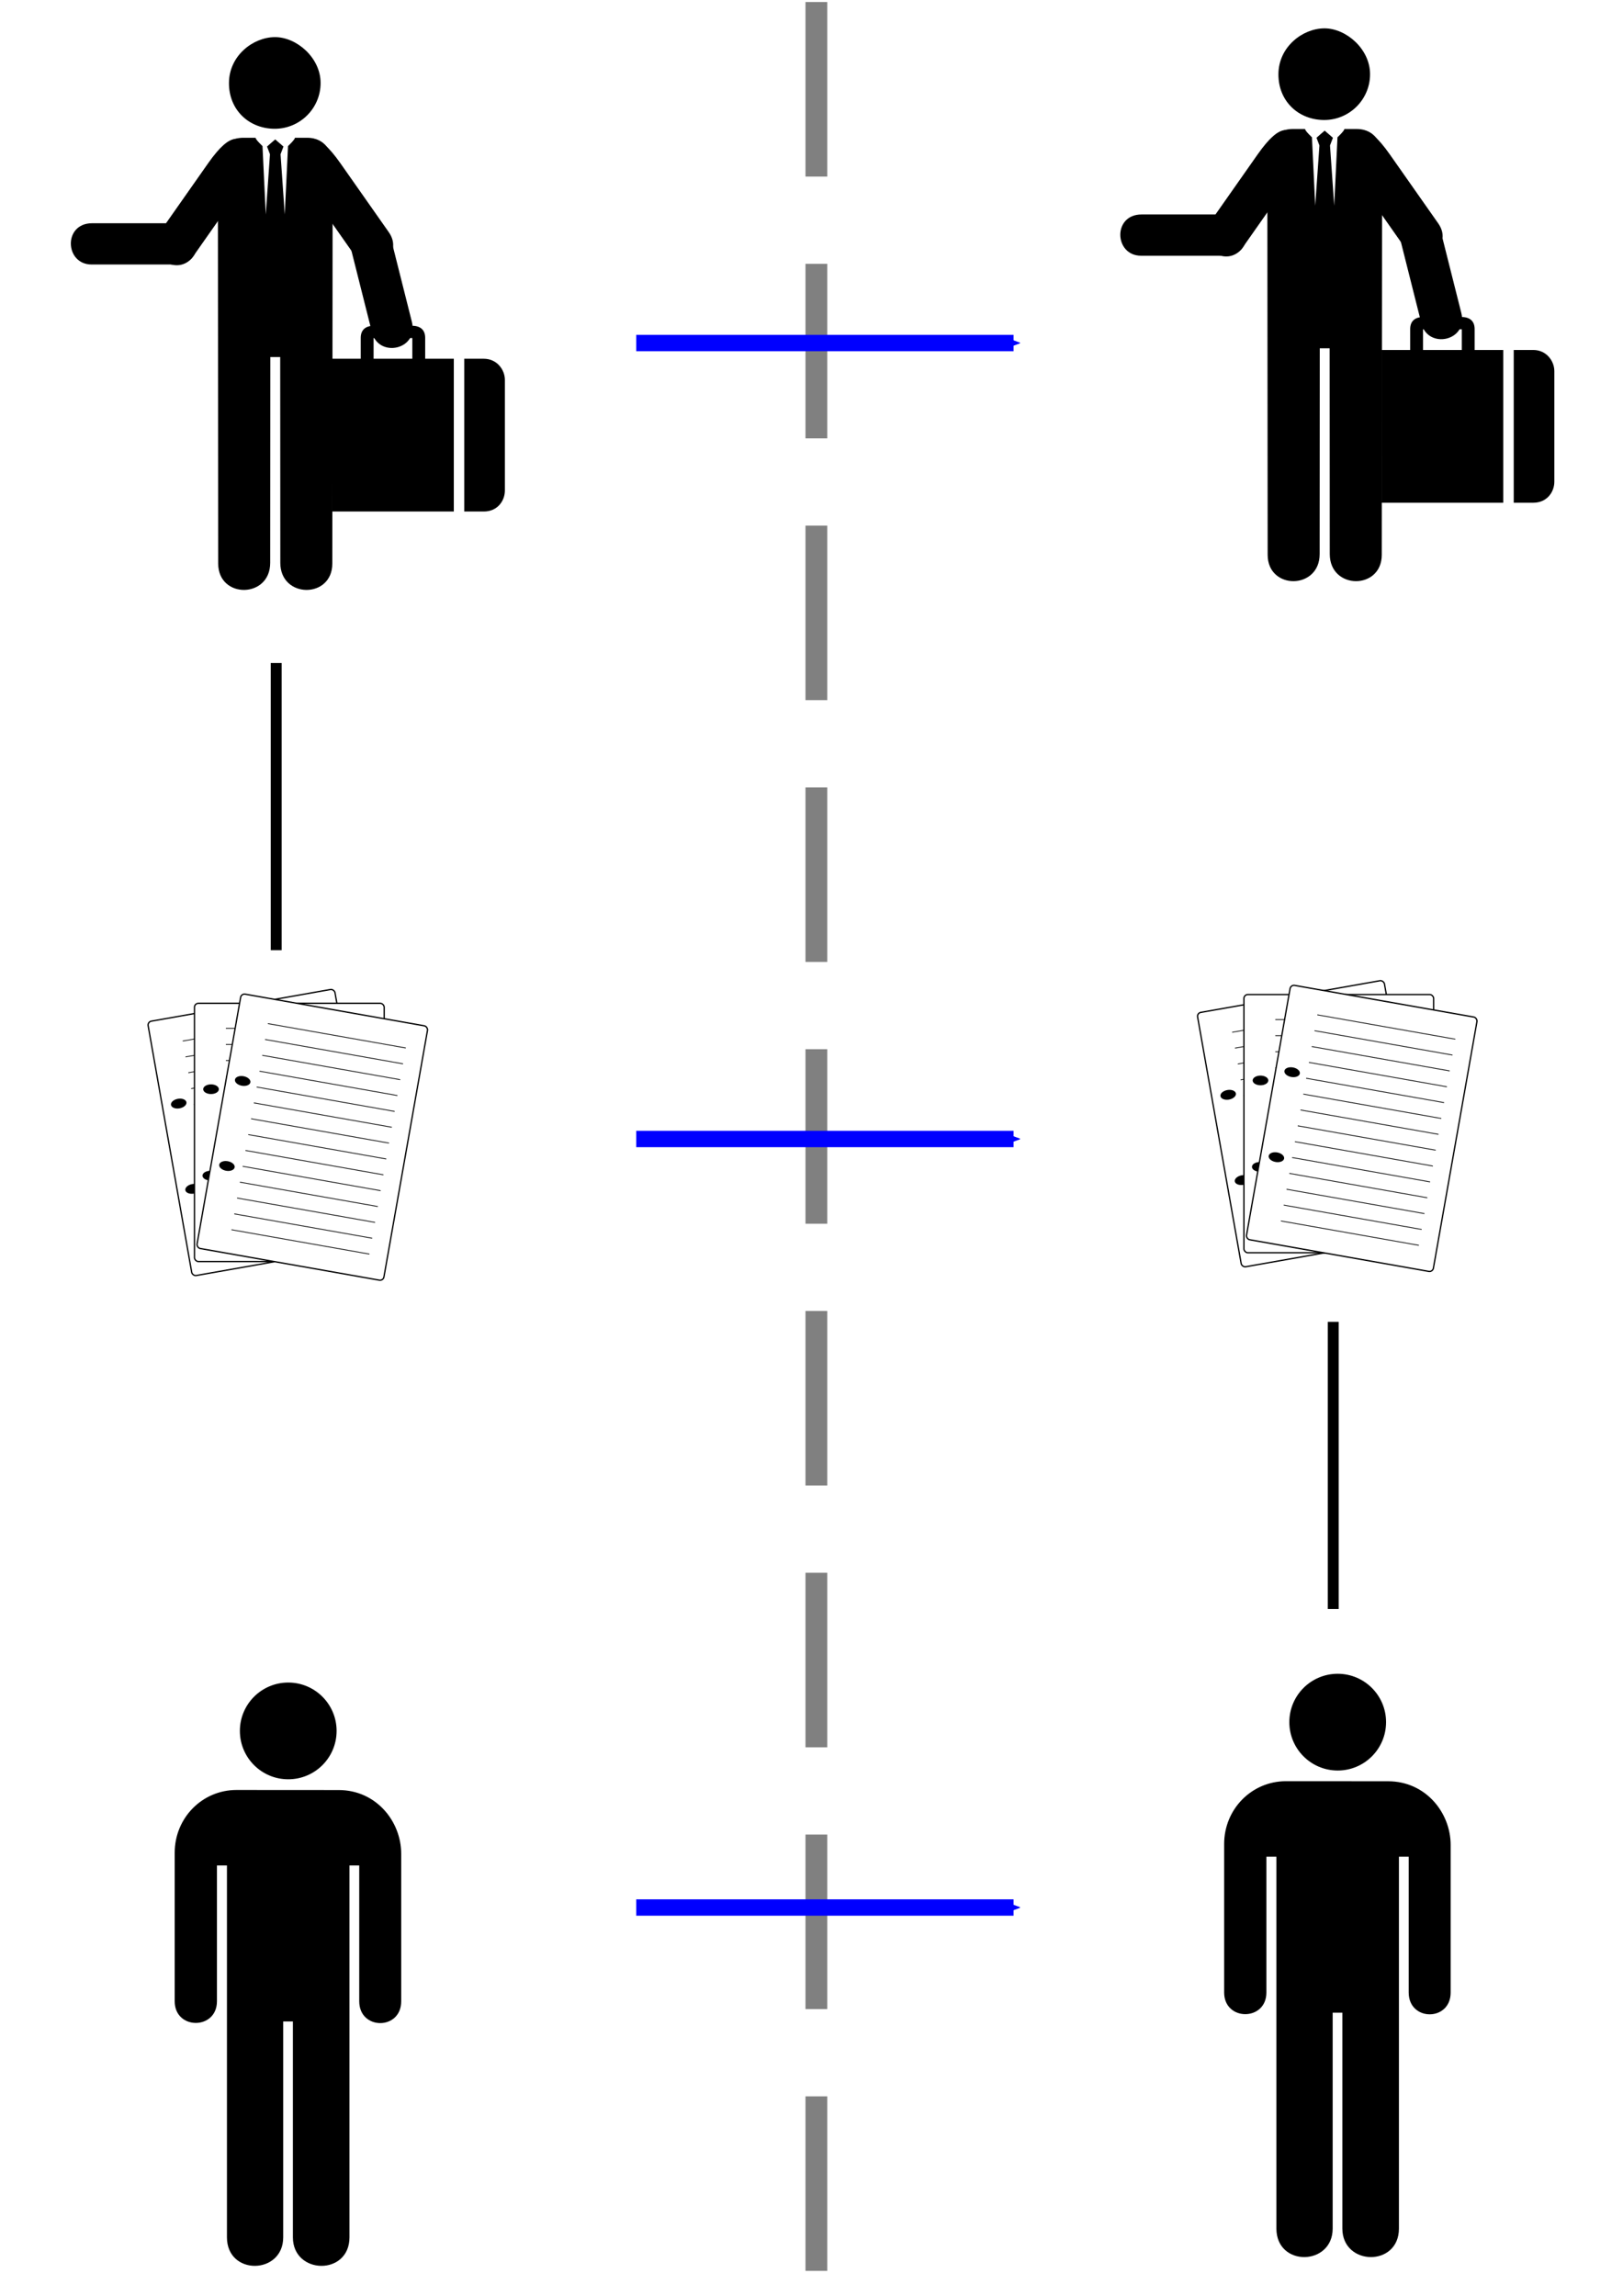 <?xml version="1.0" encoding="UTF-8" standalone="no"?>
<!-- Created with Inkscape (http://www.inkscape.org/) -->

<svg
   xmlns:dc="http://purl.org/dc/elements/1.1/"
   xmlns:cc="http://creativecommons.org/ns#"
   xmlns:rdf="http://www.w3.org/1999/02/22-rdf-syntax-ns#"
   xmlns:svg="http://www.w3.org/2000/svg"
   xmlns="http://www.w3.org/2000/svg"
   xmlns:xlink="http://www.w3.org/1999/xlink"
   xmlns:sodipodi="http://sodipodi.sourceforge.net/DTD/sodipodi-0.dtd"
   xmlns:inkscape="http://www.inkscape.org/namespaces/inkscape"
   width="744.094"
   height="1052.362"
   id="svg2"
   version="1.1"
   inkscape:version="0.48.4 r9939"
   sodipodi:docname="New document 1">
  <sodipodi:namedview
     id="base"
     pagecolor="#ffffff"
     bordercolor="#666666"
     borderopacity="1.0"
     inkscape:pageopacity="0.0"
     inkscape:pageshadow="2"
     inkscape:zoom="0.79765432"
     inkscape:cx="344.00712"
     inkscape:cy="531.57561"
     inkscape:document-units="px"
     inkscape:current-layer="layer1"
     showgrid="false"
     inkscape:window-width="1920"
     inkscape:window-height="1144"
     inkscape:window-x="0"
     inkscape:window-y="27"
     inkscape:window-maximized="1" />
  <defs
     id="defs4">
    <marker
       style="overflow:visible;"
       id="Arrow2Send"
       refX="0.0"
       refY="0.0"
       orient="auto"
       inkscape:stockid="Arrow2Send">
      <path
         transform="scale(0.3) rotate(180) translate(-2.3,0)"
         d="M 8.719,4.034 L -2.207,0.016 L 8.719,-4.002 C 6.973,-1.63 6.983,1.616 8.719,4.034 z "
         style="fill-rule:evenodd;stroke-width:0.625;stroke-linejoin:round;"
         id="path6721" />
    </marker>
    <marker
       style="overflow:visible;"
       id="Arrow1Mend"
       refX="0.0"
       refY="0.0"
       orient="auto"
       inkscape:stockid="Arrow1Mend">
      <path
         transform="scale(0.4) rotate(180) translate(10,0)"
         style="fill-rule:evenodd;stroke:#000000;stroke-width:1.0pt;"
         d="M 0.0,0.0 L 5.0,-5.0 L -12.5,0.0 L 5.0,5.0 L 0.0,0.0 z "
         id="path6697" />
    </marker>
    <marker
       style="overflow:visible;"
       id="Arrow2Mend"
       refX="0.0"
       refY="0.0"
       orient="auto"
       inkscape:stockid="Arrow2Mend">
      <path
         transform="scale(0.6) rotate(180) translate(0,0)"
         d="M 8.719,4.034 L -2.207,0.016 L 8.719,-4.002 C 6.973,-1.63 6.983,1.616 8.719,4.034 z "
         style="fill-rule:evenodd;stroke-width:0.625;stroke-linejoin:round;"
         id="path6715" />
    </marker>
    <linearGradient
       inkscape:collect="always"
       id="linearGradient4283">
      <stop
         style="stop-color:#ffffff;stop-opacity:1;"
         offset="0"
         id="stop4285" />
      <stop
         style="stop-color:#ffffff;stop-opacity:0;"
         offset="1"
         id="stop4287" />
    </linearGradient>
    <radialGradient
       r="4.75"
       fy="90.375"
       fx="-201.625"
       cy="90.375"
       cx="-201.625"
       gradientTransform="matrix(3.898,0,0,2.549,992.533,-418.935)"
       gradientUnits="userSpaceOnUse"
       id="radialGradient4651"
       xlink:href="#linearGradient4283"
       inkscape:collect="always" />
    <linearGradient
       inkscape:collect="always"
       id="linearGradient4247">
      <stop
         style="stop-color:#fdff46;stop-opacity:1;"
         offset="0"
         id="stop4249" />
      <stop
         style="stop-color:#fdff46;stop-opacity:0;"
         offset="1"
         id="stop4251" />
    </linearGradient>
    <radialGradient
       r="12.625"
       fy="105.625"
       fx="-104.625"
       cy="105.625"
       cx="-104.625"
       gradientTransform="matrix(2.482,0,0,2.482,466.226,-455.145)"
       gradientUnits="userSpaceOnUse"
       id="radialGradient4649"
       xlink:href="#linearGradient4247"
       inkscape:collect="always" />
    <linearGradient
       inkscape:collect="always"
       id="linearGradient4271">
      <stop
         style="stop-color:#f0a408;stop-opacity:1;"
         offset="0"
         id="stop4273" />
      <stop
         style="stop-color:#bb4906;stop-opacity:1"
         offset="1"
         id="stop4275" />
    </linearGradient>
    <linearGradient
       y2="109.662"
       x2="-116.849"
       y1="99.851"
       x1="-117.91"
       gradientTransform="matrix(2.849,0,0,2.849,534.501,-450.431)"
       gradientUnits="userSpaceOnUse"
       id="linearGradient4647"
       xlink:href="#linearGradient4271"
       inkscape:collect="always" />
    <linearGradient
       id="linearGradient4038">
      <stop
         style="stop-color:#3f3f3f;stop-opacity:1;"
         offset="0"
         id="stop4040" />
      <stop
         style="stop-color:#000000;stop-opacity:0;"
         offset="1"
         id="stop4042" />
    </linearGradient>
    <linearGradient
       y2="587.931"
       x2="457.145"
       y1="588.285"
       x1="423.911"
       gradientTransform="matrix(1.078,0,0,1.078,-272.477,-760.431)"
       gradientUnits="userSpaceOnUse"
       id="linearGradient4645"
       xlink:href="#linearGradient4038"
       inkscape:collect="always" />
    <linearGradient
       inkscape:collect="always"
       id="linearGradient4257">
      <stop
         style="stop-color:#ed9502;stop-opacity:1;"
         offset="0"
         id="stop4259" />
      <stop
         style="stop-color:#ed9502;stop-opacity:0;"
         offset="1"
         id="stop4261" />
    </linearGradient>
    <radialGradient
       r="9.875"
       fy="90.375"
       fx="-201.625"
       cy="90.375"
       cx="-201.625"
       gradientTransform="matrix(3.209,0,0,3.146,853.625,-477.889)"
       gradientUnits="userSpaceOnUse"
       id="radialGradient4643"
       xlink:href="#linearGradient4257"
       inkscape:collect="always" />
    <linearGradient
       inkscape:collect="always"
       id="linearGradient3460">
      <stop
         style="stop-color:#888a85;stop-opacity:1;"
         offset="0"
         id="stop3462" />
      <stop
         style="stop-color:#888a85;stop-opacity:0;"
         offset="1"
         id="stop3464" />
    </linearGradient>
    <linearGradient
       y2="698.739"
       x2="-10.657"
       y1="711.285"
       x1="-5.657"
       gradientTransform="matrix(0.172,0,0,0.172,-682.199,-223.086)"
       gradientUnits="userSpaceOnUse"
       id="linearGradient5770"
       xlink:href="#linearGradient3460"
       inkscape:collect="always" />
    <linearGradient
       y2="496.291"
       x2="18.49"
       y1="459.041"
       x1="-30.989"
       gradientTransform="matrix(0.172,0,0,0.172,-704.114,-237.264)"
       gradientUnits="userSpaceOnUse"
       id="linearGradient5773"
       xlink:href="#linearGradient3421"
       inkscape:collect="always" />
    <linearGradient
       inkscape:collect="always"
       id="linearGradient3421">
      <stop
         style="stop-color:#555753;stop-opacity:1;"
         offset="0"
         id="stop3423" />
      <stop
         style="stop-color:#555753;stop-opacity:0;"
         offset="1"
         id="stop3425" />
    </linearGradient>
    <linearGradient
       y2="496.291"
       x2="18.49"
       y1="459.041"
       x1="-30.989"
       gradientTransform="matrix(0.172,0,0,0.172,-696.959,-240.902)"
       gradientUnits="userSpaceOnUse"
       id="linearGradient5776"
       xlink:href="#linearGradient3421"
       inkscape:collect="always" />
    <linearGradient
       y2="709.068"
       x2="112.969"
       y1="709.068"
       x1="129.904"
       gradientTransform="matrix(0.172,0,0,0.172,-689.611,-244.361)"
       gradientUnits="userSpaceOnUse"
       id="linearGradient5785"
       xlink:href="#linearGradient3337"
       inkscape:collect="always" />
    <linearGradient
       inkscape:collect="always"
       id="linearGradient3337">
      <stop
         style="stop-color:#eeeeec;stop-opacity:1;"
         offset="0"
         id="stop3339" />
      <stop
         style="stop-color:#eeeeec;stop-opacity:0;"
         offset="1"
         id="stop3341" />
    </linearGradient>
    <linearGradient
       y2="709.068"
       x2="112.969"
       y1="709.068"
       x1="129.904"
       gradientTransform="matrix(0.172,0,0,0.172,-694.291,-242.236)"
       gradientUnits="userSpaceOnUse"
       id="linearGradient5788"
       xlink:href="#linearGradient3337"
       inkscape:collect="always" />
    <linearGradient
       y2="111.684"
       x2="268.939"
       y1="156.684"
       x1="268.939"
       gradientTransform="matrix(0.135,0,0,0.271,521.901,175.992)"
       gradientUnits="userSpaceOnUse"
       id="linearGradient5794"
       xlink:href="#linearGradient3570"
       inkscape:collect="always" />
    <linearGradient
       y2="111.684"
       x2="268.939"
       y1="163.184"
       x1="280.439"
       gradientTransform="matrix(0.135,0,0,0.271,521.901,175.992)"
       gradientUnits="userSpaceOnUse"
       id="linearGradient5792"
       xlink:href="#linearGradient3562"
       inkscape:collect="always" />
    <linearGradient
       id="linearGradient3570"
       inkscape:collect="always">
      <stop
         id="stop3572"
         offset="0"
         style="stop-color:#eeeeec;stop-opacity:1;" />
      <stop
         id="stop3574"
         offset="1"
         style="stop-color:#555753;stop-opacity:1" />
    </linearGradient>
    <linearGradient
       y2="111.684"
       x2="268.939"
       y1="156.684"
       x1="268.939"
       gradientTransform="matrix(0.135,0,0,0.271,522.093,184.237)"
       gradientUnits="userSpaceOnUse"
       id="linearGradient5799"
       xlink:href="#linearGradient3570"
       inkscape:collect="always" />
    <linearGradient
       inkscape:collect="always"
       id="linearGradient3562">
      <stop
         style="stop-color:#2e3436;stop-opacity:1;"
         offset="0"
         id="stop3564" />
      <stop
         style="stop-color:#555753;stop-opacity:1"
         offset="1"
         id="stop3566" />
    </linearGradient>
    <linearGradient
       y2="111.684"
       x2="268.939"
       y1="163.184"
       x1="280.439"
       gradientTransform="matrix(0.135,0,0,0.271,522.093,184.237)"
       gradientUnits="userSpaceOnUse"
       id="linearGradient5797"
       xlink:href="#linearGradient3562"
       inkscape:collect="always" />
    <linearGradient
       y2="596.362"
       x2="122"
       y1="446.362"
       x1="-126"
       spreadMethod="reflect"
       gradientTransform="matrix(-0.122,-0.061,0,0.172,-705.325,-218.444)"
       gradientUnits="userSpaceOnUse"
       id="linearGradient5802"
       xlink:href="#linearGradient3274"
       inkscape:collect="always" />
    <linearGradient
       inkscape:collect="always"
       id="linearGradient3274">
      <stop
         style="stop-color:#babdb6;stop-opacity:1;"
         offset="0"
         id="stop3276" />
      <stop
         style="stop-color:#888a85;stop-opacity:1"
         offset="1"
         id="stop3278" />
    </linearGradient>
    <linearGradient
       y2="596.362"
       x2="122"
       y1="446.362"
       x1="-126"
       spreadMethod="reflect"
       gradientTransform="matrix(-0.122,-0.061,0,0.172,-705.325,-218.444)"
       gradientUnits="userSpaceOnUse"
       id="linearGradient5805"
       xlink:href="#linearGradient3274"
       inkscape:collect="always" />
    <linearGradient
       inkscape:collect="always"
       id="linearGradient3707">
      <stop
         style="stop-color:#d3d7cf;stop-opacity:1;"
         offset="0"
         id="stop3709" />
      <stop
         style="stop-color:#888a85;stop-opacity:1"
         offset="1"
         id="stop3711" />
    </linearGradient>
    <linearGradient
       y2="629.455"
       x2="142.884"
       y1="548.455"
       x1="101.956"
       gradientTransform="matrix(0.172,0,0,0.172,-696.959,-240.902)"
       gradientUnits="userSpaceOnUse"
       id="linearGradient5808"
       xlink:href="#linearGradient3707"
       inkscape:collect="always" />
    <linearGradient
       gradientTransform="translate(0,4)"
       gradientUnits="userSpaceOnUse"
       xlink:href="#linearGradient4893"
       id="linearGradient4645-9"
       y2="435.032"
       x2="505.217"
       y1="695.015"
       x1="507.537" />
    <linearGradient
       gradientTransform="matrix(1,0,0,-1,0,1175.173)"
       gradientUnits="userSpaceOnUse"
       xlink:href="#linearGradient4893"
       id="linearGradient4643"
       y2="435.032"
       x2="505.217"
       y1="695.015"
       x1="507.537" />
    <linearGradient
       gradientTransform="translate(0,6)"
       gradientUnits="userSpaceOnUse"
       xlink:href="#linearGradient4893"
       id="linearGradient4641"
       y2="435.032"
       x2="505.217"
       y1="695.015"
       x1="507.537" />
    <radialGradient
       gradientTransform="matrix(0.007,0.796,-0.909,0.008,968.718,124.34)"
       gradientUnits="userSpaceOnUse"
       xlink:href="#linearGradient4917"
       id="radialGradient4639"
       fy="498.967"
       fx="518.931"
       r="218.499"
       cy="498.967"
       cx="518.931" />
    <linearGradient
       gradientTransform="matrix(1,0,0,-1,0,1171.173)"
       gradientUnits="userSpaceOnUse"
       xlink:href="#linearGradient4893"
       id="linearGradient4637"
       y2="435.032"
       x2="505.217"
       y1="695.015"
       x1="507.537" />
    <radialGradient
       gradientTransform="matrix(-2.4717924e-8,0.479,-0.761,-2.2833566e-8,965.495,426.434)"
       gradientUnits="userSpaceOnUse"
       xlink:href="#linearGradient4909"
       id="radialGradient4635"
       fy="604.532"
       fx="459.327"
       r="218.499"
       cy="604.532"
       cx="459.327" />
    <radialGradient
       gradientTransform="matrix(-0.008,1.21,-1.587,-0.011,1429.223,7.2)"
       gradientUnits="userSpaceOnUse"
       xlink:href="#linearGradient4931"
       id="radialGradient4633"
       fy="588.706"
       fx="488.893"
       r="219.203"
       cy="588.706"
       cx="488.893" />
    <radialGradient
       gradientTransform="matrix(0.464,1.13,-1.038,0.427,1095.547,1030.309)"
       gradientUnits="userSpaceOnUse"
       xlink:href="#linearGradient4498"
       id="radialGradient23339"
       fy="1203.706"
       fx="-288.278"
       r="61.38"
       cy="1203.706"
       cx="-288.278" />
    <linearGradient
       id="linearGradient4498">
      <stop
         offset="0"
         style="stop-color:#c83737;stop-opacity:1"
         id="stop4500" />
      <stop
         offset="1"
         style="stop-color:#501616;stop-opacity:1"
         id="stop4502" />
    </linearGradient>
    <radialGradient
       gradientTransform="matrix(2.7487689e-2,1.081,-1.554,3.9520171e-2,716.409,-952.267)"
       gradientUnits="userSpaceOnUse"
       xlink:href="#linearGradient4758"
       id="radialGradient4764"
       fy="-55.675"
       fx="841.562"
       r="181.359"
       cy="-55.675"
       cx="841.562" />
    <linearGradient
       id="linearGradient4758">
      <stop
         offset="0"
         style="stop-color:#000000;stop-opacity:1"
         id="stop4760" />
      <stop
         offset="1"
         style="stop-color:#918a6f;stop-opacity:0"
         id="stop4762" />
    </linearGradient>
    <linearGradient
       gradientUnits="userSpaceOnUse"
       xlink:href="#linearGradient3939"
       id="linearGradient4820"
       y2="148.457"
       x2="848.664"
       y1="146.648"
       x1="806.429" />
    <linearGradient
       id="linearGradient3939">
      <stop
         offset="0"
         style="stop-color:#b3b3b3;stop-opacity:1"
         id="stop3941" />
      <stop
         offset="0.5"
         style="stop-color:#ffffff;stop-opacity:1"
         id="stop3947" />
      <stop
         offset="1"
         style="stop-color:#808080;stop-opacity:1"
         id="stop3943" />
    </linearGradient>
    <linearGradient
       gradientTransform="translate(0,70)"
       gradientUnits="userSpaceOnUse"
       xlink:href="#linearGradient3939"
       id="linearGradient4822"
       y2="148.457"
       x2="848.664"
       y1="146.648"
       x1="806.429" />
    <linearGradient
       gradientTransform="translate(0,154)"
       gradientUnits="userSpaceOnUse"
       xlink:href="#linearGradient3939"
       id="linearGradient4824"
       y2="148.457"
       x2="848.664"
       y1="146.648"
       x1="806.429" />
    <radialGradient
       gradientTransform="matrix(-8.0035209e-3,1.21,-1.587,-1.0502094e-2,1429.223,7.2)"
       gradientUnits="userSpaceOnUse"
       xlink:href="#linearGradient4931"
       id="radialGradient4947"
       fy="588.706"
       fx="488.893"
       r="219.203"
       cy="588.706"
       cx="488.893" />
    <linearGradient
       id="linearGradient4931">
      <stop
         offset="0"
         style="stop-color:#000000;stop-opacity:1"
         id="stop4933" />
      <stop
         offset="1"
         style="stop-color:#cccccc;stop-opacity:1"
         id="stop4935" />
    </linearGradient>
    <radialGradient
       gradientTransform="matrix(-2.4717924e-8,0.479,-0.761,-2.2833566e-8,965.495,426.434)"
       gradientUnits="userSpaceOnUse"
       xlink:href="#linearGradient4909"
       id="radialGradient4949"
       fy="604.532"
       fx="459.327"
       r="218.499"
       cy="604.532"
       cx="459.327" />
    <linearGradient
       id="linearGradient4909">
      <stop
         offset="0"
         style="stop-color:#000000;stop-opacity:1"
         id="stop4911" />
      <stop
         offset="1"
         style="stop-color:#cccccc;stop-opacity:1"
         id="stop4913" />
    </linearGradient>
    <linearGradient
       gradientTransform="matrix(1,0,0,-1,0,1171.173)"
       gradientUnits="userSpaceOnUse"
       xlink:href="#linearGradient4893"
       id="linearGradient4951"
       y2="435.032"
       x2="505.217"
       y1="695.015"
       x1="507.537" />
    <linearGradient
       id="linearGradient4893">
      <stop
         offset="0"
         style="stop-color:#000000;stop-opacity:1"
         id="stop4895" />
      <stop
         offset="1"
         style="stop-color:#000000;stop-opacity:0"
         id="stop4897" />
    </linearGradient>
    <radialGradient
       gradientTransform="matrix(6.8182398e-3,0.796,-0.909,7.7780924e-3,968.718,124.34)"
       gradientUnits="userSpaceOnUse"
       xlink:href="#linearGradient4917"
       id="radialGradient4953"
       fy="498.967"
       fx="518.931"
       r="218.499"
       cy="498.967"
       cx="518.931" />
    <linearGradient
       id="linearGradient4917">
      <stop
         offset="0"
         style="stop-color:#000000;stop-opacity:1"
         id="stop4919" />
      <stop
         offset="1"
         style="stop-color:#f2f2f2;stop-opacity:1"
         id="stop4921" />
    </linearGradient>
    <linearGradient
       gradientTransform="translate(0,6)"
       gradientUnits="userSpaceOnUse"
       xlink:href="#linearGradient4893"
       id="linearGradient4955"
       y2="435.032"
       x2="505.217"
       y1="695.015"
       x1="507.537" />
    <linearGradient
       gradientTransform="matrix(1,0,0,-1,0,1175.173)"
       gradientUnits="userSpaceOnUse"
       xlink:href="#linearGradient4893"
       id="linearGradient4957"
       y2="435.032"
       x2="505.217"
       y1="695.015"
       x1="507.537" />
    <linearGradient
       gradientTransform="translate(0,4)"
       gradientUnits="userSpaceOnUse"
       xlink:href="#linearGradient4893"
       id="linearGradient4959"
       y2="435.032"
       x2="505.217"
       y1="695.015"
       x1="507.537" />
    <inkscape:perspective
       id="perspective117"
       inkscape:persp3d-origin="150.36028 : 104.11576 : 1"
       inkscape:vp_z="300.72055 : 156.17365 : 1"
       inkscape:vp_y="0 : 1000 : 0"
       inkscape:vp_x="0 : 156.17365 : 1"
       sodipodi:type="inkscape:persp3d" />
    <marker
       viewBox="0 0 10 10"
       refY="5"
       refX="10"
       orient="auto"
       markerWidth="4"
       markerUnits="strokeWidth"
       markerHeight="3"
       id="ArrowStart">
      <path
         id="path1515"
         d="M 10 0 L 0 5 L 10 10 z" />
    </marker>
    <marker
       viewBox="0 0 10 10"
       refY="5"
       refX="0"
       orient="auto"
       markerWidth="4"
       markerUnits="strokeWidth"
       markerHeight="3"
       id="ArrowEnd">
      <path
         id="path1512"
         d="M 0 0 L 10 5 L 0 10 z" />
    </marker>
    <inkscape:perspective
       id="perspective16"
       inkscape:persp3d-origin="95.6185 : 164.13567 : 1"
       inkscape:vp_z="191.237 : 246.20351 : 1"
       inkscape:vp_y="0 : 1000 : 0"
       inkscape:vp_x="0 : 246.20351 : 1"
       sodipodi:type="inkscape:persp3d" />
    <marker
       viewBox="0 0 10 10"
       refY="5"
       refX="0"
       orient="auto"
       markerWidth="4"
       markerUnits="strokeWidth"
       markerHeight="3"
       id="ArrowEndp"
       inkscape:stockid="ArrowEndp">
      <path
         id="path5035"
         d="M 0 0 L 10 5 L 0 10 z" />
    </marker>
    <marker
       viewBox="0 0 10 10"
       refY="5"
       refX="0"
       orient="auto"
       markerWidth="4"
       markerUnits="strokeWidth"
       markerHeight="3"
       id="ArrowEndt"
       inkscape:stockid="ArrowEndt">
      <path
         id="path6265"
         d="M 0 0 L 10 5 L 0 10 z" />
    </marker>
    <marker
       style="overflow:visible;"
       id="Arrow2SendL"
       refX="0.0"
       refY="0.0"
       orient="auto"
       inkscape:stockid="Arrow2SendL">
      <path
         transform="scale(0.3) rotate(180) translate(-2.3,0)"
         d="M 8.719,4.034 L -2.207,0.016 L 8.719,-4.002 C 6.973,-1.63 6.983,1.616 8.719,4.034 z "
         style="stroke-linejoin:round;stroke:#0000ff;stroke-width:0.625;fill:#0000ff;fill-rule:evenodd"
         id="path7640" />
    </marker>
    <marker
       style="overflow:visible"
       id="Arrow2SendL-8"
       refX="0"
       refY="0"
       orient="auto"
       inkscape:stockid="Arrow2SendL">
      <path
         inkscape:connector-curvature="0"
         transform="matrix(-0.3,0,0,-0.3,0.69,0)"
         d="M 8.719,4.034 -2.207,0.016 8.719,-4.002 c -1.745,2.372 -1.735,5.617 -6e-7,8.035 z"
         style="fill:#0000ff;fill-rule:evenodd;stroke:#0000ff;stroke-width:0.625;stroke-linejoin:round"
         id="path7640-9" />
    </marker>
    <marker
       style="overflow:visible"
       id="Arrow2SendL-3"
       refX="0"
       refY="0"
       orient="auto"
       inkscape:stockid="Arrow2SendL">
      <path
         inkscape:connector-curvature="0"
         transform="matrix(-0.3,0,0,-0.3,0.69,0)"
         d="M 8.719,4.034 -2.207,0.016 8.719,-4.002 c -1.745,2.372 -1.735,5.617 -6e-7,8.035 z"
         style="fill:#0000ff;fill-rule:evenodd;stroke:#0000ff;stroke-width:0.625;stroke-linejoin:round"
         id="path7640-7" />
    </marker>
  </defs>
  <g
     inkscape:label="Layer 1"
     inkscape:groupmode="layer"
     id="layer1">
    <g
       transform="matrix(0.972,0,0,0.972,-116.49,-474.148)"
       id="layer1-0"
       inkscape:label="Layer 1">
      <path
         inkscape:export-ydpi="72"
         inkscape:export-xdpi="72"
         inkscape:export-filename="E:\Creation\ChinaBiz animation\Parts\Example.png"
         style="fill:#000000;fill-opacity:1;stroke:none"
         d="m 163.277,593.085 c -13.712,0 -12.91,19.461 -0.225,19.461 12.12,0 27.967,0 40.087,0 12.685,0 13.487,-19.461 -0.225,-19.461 -11.97,0 -27.667,0 -39.637,0 z"
         id="path4653"
         inkscape:connector-curvature="0"
         sodipodi:nodetypes="ccccc"
         inkscape:transform-center-x="20.497142" />
      <path
         inkscape:export-ydpi="72"
         inkscape:export-xdpi="72"
         inkscape:export-filename="E:\Creation\ChinaBiz animation\Parts\Example.png"
         inkscape:transform-center-x="15.631134"
         sodipodi:nodetypes="cccccc"
         inkscape:connector-curvature="0"
         id="path4655"
         d="m 195.209,597.274 c -7.879,11.222 8.509,21.748 15.798,11.366 5.392,-7.679 12.067,-17.186 18.038,-25.691 12.882,-19.015 17.252,-22.07 8.533,-27.203 -4.369,-2.28 -8.194,-7.147 -19.592,9.088 -6.878,9.797 -15.898,22.643 -22.776,32.44 z"
         style="fill:#000000;fill-opacity:1;stroke:none"
         inkscape:transform-center-y="18.515188" />
      <path
         inkscape:export-ydpi="72"
         inkscape:export-xdpi="72"
         inkscape:export-filename="E:\Creation\ChinaBiz animation\Parts\Example.png"
         style="fill:#000000;fill-opacity:1;stroke:none"
         d="m 234.615,552.78 c -9.216,0 -11.989,8.003 -11.989,11.686 l 0,22.324 0.138,166.797 c 0,16.687 24.529,16.558 24.529,-0.358 l 0.055,-97.041 4.658,0 0.055,97.041 c 0,16.917 24.529,17.045 24.529,0.358 l 0.138,-166.797 0,-22.324 c 0,-3.683 -2.773,-11.686 -11.989,-11.686 l -5.76,0 c -0.14,1 -3.28,3.914 -3.28,3.914 l -1.543,32.257 -1.984,-28.398 1.378,-3.638 c -1.184,-1.024 -2.846,-2.485 -3.886,-3.362 -1.085,0.878 -2.651,2.318 -3.858,3.362 l 1.378,3.638 -1.984,28.398 -1.543,-32.257 c 0,0 -3.14,-2.914 -3.28,-3.914 z"
         id="path4657"
         inkscape:connector-curvature="0"
         sodipodi:nodetypes="ssccccccccsscccccccccccs" />
      <path
         inkscape:export-ydpi="72"
         inkscape:export-xdpi="72"
         inkscape:export-filename="E:\Creation\ChinaBiz animation\Parts\Example.png"
         inkscape:transform-center-y="19.841399"
         inkscape:transform-center-x="-4.9992523"
         sodipodi:nodetypes="ccccc"
         inkscape:connector-curvature="0"
         id="path4999"
         d="m 314.105,639.537 c 3.347,13.297 -15.721,17.27 -18.817,4.968 -2.958,-11.753 -6.826,-27.121 -9.784,-38.874 -3.096,-12.302 15.581,-17.829 18.927,-4.532 2.922,11.608 6.753,26.83 9.675,38.439 z"
         style="fill:#000000;fill-opacity:1;stroke:none" />
      <path
         inkscape:export-ydpi="72"
         inkscape:export-xdpi="72"
         inkscape:export-filename="E:\Creation\ChinaBiz animation\Parts\Example.png"
         inkscape:transform-center-y="18.515188"
         style="fill:#000000;fill-opacity:1;stroke:none"
         d="m 303.211,597.274 c 7.879,11.222 -8.509,21.748 -15.798,11.366 -5.392,-7.679 -12.067,-17.186 -18.038,-25.691 -12.882,-19.015 -17.252,-22.07 -8.533,-27.203 4.369,-2.28 8.194,-7.147 19.592,9.088 6.878,9.797 15.898,22.643 22.776,32.44 z"
         id="path5001"
         inkscape:connector-curvature="0"
         sodipodi:nodetypes="cccccc"
         inkscape:transform-center-x="-15.631131" />
      <path
         inkscape:export-ydpi="72"
         inkscape:export-xdpi="72"
         inkscape:export-filename="E:\Creation\ChinaBiz animation\Parts\Example.png"
         sodipodi:nodetypes="csccccccscccccccssssccsccssssc"
         inkscape:connector-curvature="0"
         id="path2948"
         d="m 296.167,641.442 c -3.945,0 -6.174,1.979 -6.174,5.677 l 0,9.867 -13.505,0 0,72.043 57.409,0 0,-72.043 -13.505,0 0,-9.867 c 0,-3.698 -2.229,-5.677 -6.174,-5.677 -6.017,0 -12.035,0 -18.052,0 z m -0.11,5.788 18.273,0 0,9.756 -18.273,0 z m -33.707,9.756 c -6.233,0 -9.949,5.222 -9.949,9.949 l 0,52.2 c 0,4.727 3.374,9.894 9.949,9.894 l 9.205,0 0,-72.043 z m 76.481,0 0,72.043 9.205,0 c 6.575,0 9.949,-5.167 9.949,-9.894 l 0,-52.2 c 0,-4.727 -3.717,-9.949 -9.949,-9.949 z"
         style="fill:#000000;stroke:none" />
      <path
         sodipodi:nodetypes="zszzz"
         inkscape:connector-curvature="0"
         id="path5122"
         d="m 227.844,526.938 c -0.046,12.929 9.659,21.594 21.594,21.594 11.933,0 21.625,-9.67 21.625,-21.594 0,-11.924 -11.334,-21.67 -21.562,-21.625 -10.229,0.045 -21.61,8.696 -21.656,21.625 z"
         style="fill:#000000;fill-opacity:1;stroke:none" />
      <path
         inkscape:export-ydpi="72"
         inkscape:export-xdpi="72"
         inkscape:export-filename="E:\Creation\ChinaBiz animation\Parts\Example.png"
         inkscape:connector-curvature="0"
         id="path5145"
         d="M 356.159,526.923"
         style="fill:#000000;fill-opacity:1;stroke:none" />
    </g>
    <g
       transform="matrix(0.15,0,0,0.15,114.616,267.255)"
       id="g5820">
      <g
         transform="matrix(0.985,-0.174,0.174,0.985,-369.705,46.38)"
         id="g5740">
        <rect
           width="579.828"
           height="789.131"
           rx="12"
           ry="12"
           x="-169.706"
           y="1284.293"
           id="rect5742"
           style="fill:#ffffff;fill-opacity:1;stroke:#000000;stroke-width:4;stroke-miterlimit:4;stroke-opacity:1;stroke-dasharray:none;stroke-dashoffset:0" />
        <g
           transform="translate(130,-59.036)"
           id="g5744">
          <path
             d="m 65.054,1594.674 a 5.657,9.153 0 1 1 -11.314,0 5.657,9.153 0 1 1 11.314,0 z"
             transform="matrix(0,2.608,-2.608,0,3909.826,1450.938)"
             id="path5746"
             style="fill:#000000;fill-opacity:1;stroke:none"
             inkscape:connector-curvature="0" />
          <path
             d="m 65.054,1594.674 a 5.657,9.153 0 1 1 -11.314,0 5.657,9.153 0 1 1 11.314,0 z"
             transform="matrix(0,2.608,-2.608,0,3907.67,1715.056)"
             id="path5748"
             style="fill:#000000;fill-opacity:1;stroke:none"
             inkscape:connector-curvature="0" />
        </g>
        <g
           transform="translate(12,0)"
           id="g5750">
          <path
             d="m 342.315,1901.895 -428.104,0 0,0"
             id="path5752"
             style="fill:none;stroke:#000000;stroke-width:2.375px;stroke-linecap:butt;stroke-linejoin:miter;stroke-opacity:1"
             inkscape:connector-curvature="0" />
          <path
             d="m 342.315,1852.705 -428.104,0 0,0"
             id="path5754"
             style="fill:none;stroke:#000000;stroke-width:2.375px;stroke-linecap:butt;stroke-linejoin:miter;stroke-opacity:1"
             inkscape:connector-curvature="0" />
          <path
             d="m 342.315,1803.514 -428.104,0 0,0"
             id="path5756"
             style="fill:none;stroke:#000000;stroke-width:2.375px;stroke-linecap:butt;stroke-linejoin:miter;stroke-opacity:1"
             inkscape:connector-curvature="0" />
          <path
             d="m 342.315,1754.324 -428.104,0 0,0"
             id="path5758"
             style="fill:none;stroke:#000000;stroke-width:2.375px;stroke-linecap:butt;stroke-linejoin:miter;stroke-opacity:1"
             inkscape:connector-curvature="0" />
          <path
             d="m 342.315,1705.133 -428.104,0 0,0"
             id="path5760"
             style="fill:none;stroke:#000000;stroke-width:2.375px;stroke-linecap:butt;stroke-linejoin:miter;stroke-opacity:1"
             inkscape:connector-curvature="0" />
          <path
             d="m 342.315,1655.943 -428.104,0 0,0"
             id="path5762"
             style="fill:none;stroke:#000000;stroke-width:2.375px;stroke-linecap:butt;stroke-linejoin:miter;stroke-opacity:1"
             inkscape:connector-curvature="0" />
          <path
             d="m 342.315,1606.753 -428.104,0 0,0"
             id="path5764"
             style="fill:none;stroke:#000000;stroke-width:2.375px;stroke-linecap:butt;stroke-linejoin:miter;stroke-opacity:1"
             inkscape:connector-curvature="0" />
          <path
             d="m 342.315,1557.562 -428.104,0 0,0"
             id="path5766"
             style="fill:none;stroke:#000000;stroke-width:2.375px;stroke-linecap:butt;stroke-linejoin:miter;stroke-opacity:1"
             inkscape:connector-curvature="0" />
          <path
             d="m 342.315,1508.372 -428.104,0 0,0"
             id="path5768"
             style="fill:none;stroke:#000000;stroke-width:2.375px;stroke-linecap:butt;stroke-linejoin:miter;stroke-opacity:1"
             inkscape:connector-curvature="0" />
          <path
             d="m 342.315,1459.182 -428.104,0 0,0"
             id="path5770"
             style="fill:none;stroke:#000000;stroke-width:2.375px;stroke-linecap:butt;stroke-linejoin:miter;stroke-opacity:1"
             inkscape:connector-curvature="0" />
          <path
             d="m 342.315,1409.991 -428.104,0 0,0"
             id="path5772"
             style="fill:none;stroke:#000000;stroke-width:2.375px;stroke-linecap:butt;stroke-linejoin:miter;stroke-opacity:1"
             inkscape:connector-curvature="0" />
          <path
             d="m 342.315,1360.801 -428.104,0 0,0"
             id="path5774"
             style="fill:none;stroke:#000000;stroke-width:2.375px;stroke-linecap:butt;stroke-linejoin:miter;stroke-opacity:1"
             inkscape:connector-curvature="0" />
          <path
             d="m 342.315,2000.276 -428.104,0 0,0"
             id="path5776"
             style="fill:none;stroke:#000000;stroke-width:2.375px;stroke-linecap:butt;stroke-linejoin:miter;stroke-opacity:1"
             inkscape:connector-curvature="0" />
          <path
             d="m 342.315,1951.085 -428.104,0 0,0"
             id="path5778"
             style="fill:none;stroke:#000000;stroke-width:2.375px;stroke-linecap:butt;stroke-linejoin:miter;stroke-opacity:1"
             inkscape:connector-curvature="0" />
        </g>
      </g>
      <g
         id="g5719">
        <rect
           width="579.828"
           height="789.131"
           rx="12"
           ry="12"
           x="-169.706"
           y="1284.293"
           id="rect5329"
           style="fill:#ffffff;fill-opacity:1;stroke:#000000;stroke-width:4;stroke-miterlimit:4;stroke-opacity:1;stroke-dasharray:none;stroke-dashoffset:0" />
        <g
           transform="translate(130,-59.036)"
           id="g5621">
          <path
             d="m 65.054,1594.674 a 5.657,9.153 0 1 1 -11.314,0 5.657,9.153 0 1 1 11.314,0 z"
             transform="matrix(0,2.608,-2.608,0,3909.826,1450.938)"
             id="path5429"
             style="fill:#000000;fill-opacity:1;stroke:none"
             inkscape:connector-curvature="0" />
          <path
             d="m 65.054,1594.674 a 5.657,9.153 0 1 1 -11.314,0 5.657,9.153 0 1 1 11.314,0 z"
             transform="matrix(0,2.608,-2.608,0,3907.67,1715.056)"
             id="path5437"
             style="fill:#000000;fill-opacity:1;stroke:none"
             inkscape:connector-curvature="0" />
        </g>
        <g
           transform="translate(12,0)"
           id="g5605">
          <path
             d="m 342.315,1901.895 -428.104,0 0,0"
             id="path5403"
             style="fill:none;stroke:#000000;stroke-width:2.375px;stroke-linecap:butt;stroke-linejoin:miter;stroke-opacity:1"
             inkscape:connector-curvature="0" />
          <path
             d="m 342.315,1852.705 -428.104,0 0,0"
             id="path5405"
             style="fill:none;stroke:#000000;stroke-width:2.375px;stroke-linecap:butt;stroke-linejoin:miter;stroke-opacity:1"
             inkscape:connector-curvature="0" />
          <path
             d="m 342.315,1803.514 -428.104,0 0,0"
             id="path5407"
             style="fill:none;stroke:#000000;stroke-width:2.375px;stroke-linecap:butt;stroke-linejoin:miter;stroke-opacity:1"
             inkscape:connector-curvature="0" />
          <path
             d="m 342.315,1754.324 -428.104,0 0,0"
             id="path5409"
             style="fill:none;stroke:#000000;stroke-width:2.375px;stroke-linecap:butt;stroke-linejoin:miter;stroke-opacity:1"
             inkscape:connector-curvature="0" />
          <path
             d="m 342.315,1705.133 -428.104,0 0,0"
             id="path5411"
             style="fill:none;stroke:#000000;stroke-width:2.375px;stroke-linecap:butt;stroke-linejoin:miter;stroke-opacity:1"
             inkscape:connector-curvature="0" />
          <path
             d="m 342.315,1655.943 -428.104,0 0,0"
             id="path5413"
             style="fill:none;stroke:#000000;stroke-width:2.375px;stroke-linecap:butt;stroke-linejoin:miter;stroke-opacity:1"
             inkscape:connector-curvature="0" />
          <path
             d="m 342.315,1606.753 -428.104,0 0,0"
             id="path5415"
             style="fill:none;stroke:#000000;stroke-width:2.375px;stroke-linecap:butt;stroke-linejoin:miter;stroke-opacity:1"
             inkscape:connector-curvature="0" />
          <path
             d="m 342.315,1557.562 -428.104,0 0,0"
             id="path5417"
             style="fill:none;stroke:#000000;stroke-width:2.375px;stroke-linecap:butt;stroke-linejoin:miter;stroke-opacity:1"
             inkscape:connector-curvature="0" />
          <path
             d="m 342.315,1508.372 -428.104,0 0,0"
             id="path5419"
             style="fill:none;stroke:#000000;stroke-width:2.375px;stroke-linecap:butt;stroke-linejoin:miter;stroke-opacity:1"
             inkscape:connector-curvature="0" />
          <path
             d="m 342.315,1459.182 -428.104,0 0,0"
             id="path5421"
             style="fill:none;stroke:#000000;stroke-width:2.375px;stroke-linecap:butt;stroke-linejoin:miter;stroke-opacity:1"
             inkscape:connector-curvature="0" />
          <path
             d="m 342.315,1409.991 -428.104,0 0,0"
             id="path5423"
             style="fill:none;stroke:#000000;stroke-width:2.375px;stroke-linecap:butt;stroke-linejoin:miter;stroke-opacity:1"
             inkscape:connector-curvature="0" />
          <path
             d="m 342.315,1360.801 -428.104,0 0,0"
             id="path5425"
             style="fill:none;stroke:#000000;stroke-width:2.375px;stroke-linecap:butt;stroke-linejoin:miter;stroke-opacity:1"
             inkscape:connector-curvature="0" />
          <path
             d="m 342.315,2000.276 -428.104,0 0,0"
             id="path5601"
             style="fill:none;stroke:#000000;stroke-width:2.375px;stroke-linecap:butt;stroke-linejoin:miter;stroke-opacity:1"
             inkscape:connector-curvature="0" />
          <path
             d="m 342.315,1951.085 -428.104,0 0,0"
             id="path5603"
             style="fill:none;stroke:#000000;stroke-width:2.375px;stroke-linecap:butt;stroke-linejoin:miter;stroke-opacity:1"
             inkscape:connector-curvature="0" />
        </g>
      </g>
      <g
         transform="matrix(0.985,0.174,-0.174,0.985,364.068,18.774)"
         id="g5780">
        <rect
           width="579.828"
           height="789.131"
           rx="12"
           ry="12"
           x="-169.706"
           y="1284.293"
           id="rect5782"
           style="fill:#ffffff;fill-opacity:1;stroke:#000000;stroke-width:4;stroke-miterlimit:4;stroke-opacity:1;stroke-dasharray:none;stroke-dashoffset:0" />
        <g
           transform="translate(130,-59.036)"
           id="g5784">
          <path
             d="m 65.054,1594.674 a 5.657,9.153 0 1 1 -11.314,0 5.657,9.153 0 1 1 11.314,0 z"
             transform="matrix(0,2.608,-2.608,0,3909.826,1450.938)"
             id="path5786"
             style="fill:#000000;fill-opacity:1;stroke:none"
             inkscape:connector-curvature="0" />
          <path
             d="m 65.054,1594.674 a 5.657,9.153 0 1 1 -11.314,0 5.657,9.153 0 1 1 11.314,0 z"
             transform="matrix(0,2.608,-2.608,0,3907.67,1715.056)"
             id="path5788"
             style="fill:#000000;fill-opacity:1;stroke:none"
             inkscape:connector-curvature="0" />
        </g>
        <g
           transform="translate(12,0)"
           id="g5790">
          <path
             d="m 342.315,1901.895 -428.104,0 0,0"
             id="path5792"
             style="fill:none;stroke:#000000;stroke-width:2.375px;stroke-linecap:butt;stroke-linejoin:miter;stroke-opacity:1"
             inkscape:connector-curvature="0" />
          <path
             d="m 342.315,1852.705 -428.104,0 0,0"
             id="path5794"
             style="fill:none;stroke:#000000;stroke-width:2.375px;stroke-linecap:butt;stroke-linejoin:miter;stroke-opacity:1"
             inkscape:connector-curvature="0" />
          <path
             d="m 342.315,1803.514 -428.104,0 0,0"
             id="path5796"
             style="fill:none;stroke:#000000;stroke-width:2.375px;stroke-linecap:butt;stroke-linejoin:miter;stroke-opacity:1"
             inkscape:connector-curvature="0" />
          <path
             d="m 342.315,1754.324 -428.104,0 0,0"
             id="path5798"
             style="fill:none;stroke:#000000;stroke-width:2.375px;stroke-linecap:butt;stroke-linejoin:miter;stroke-opacity:1"
             inkscape:connector-curvature="0" />
          <path
             d="m 342.315,1705.133 -428.104,0 0,0"
             id="path5800"
             style="fill:none;stroke:#000000;stroke-width:2.375px;stroke-linecap:butt;stroke-linejoin:miter;stroke-opacity:1"
             inkscape:connector-curvature="0" />
          <path
             d="m 342.315,1655.943 -428.104,0 0,0"
             id="path5802"
             style="fill:none;stroke:#000000;stroke-width:2.375px;stroke-linecap:butt;stroke-linejoin:miter;stroke-opacity:1"
             inkscape:connector-curvature="0" />
          <path
             d="m 342.315,1606.753 -428.104,0 0,0"
             id="path5804"
             style="fill:none;stroke:#000000;stroke-width:2.375px;stroke-linecap:butt;stroke-linejoin:miter;stroke-opacity:1"
             inkscape:connector-curvature="0" />
          <path
             d="m 342.315,1557.562 -428.104,0 0,0"
             id="path5806"
             style="fill:none;stroke:#000000;stroke-width:2.375px;stroke-linecap:butt;stroke-linejoin:miter;stroke-opacity:1"
             inkscape:connector-curvature="0" />
          <path
             d="m 342.315,1508.372 -428.104,0 0,0"
             id="path5808"
             style="fill:none;stroke:#000000;stroke-width:2.375px;stroke-linecap:butt;stroke-linejoin:miter;stroke-opacity:1"
             inkscape:connector-curvature="0" />
          <path
             d="m 342.315,1459.182 -428.104,0 0,0"
             id="path5810"
             style="fill:none;stroke:#000000;stroke-width:2.375px;stroke-linecap:butt;stroke-linejoin:miter;stroke-opacity:1"
             inkscape:connector-curvature="0" />
          <path
             d="m 342.315,1409.991 -428.104,0 0,0"
             id="path5812"
             style="fill:none;stroke:#000000;stroke-width:2.375px;stroke-linecap:butt;stroke-linejoin:miter;stroke-opacity:1"
             inkscape:connector-curvature="0" />
          <path
             d="m 342.315,1360.801 -428.104,0 0,0"
             id="path5814"
             style="fill:none;stroke:#000000;stroke-width:2.375px;stroke-linecap:butt;stroke-linejoin:miter;stroke-opacity:1"
             inkscape:connector-curvature="0" />
          <path
             d="m 342.315,2000.276 -428.104,0 0,0"
             id="path5816"
             style="fill:none;stroke:#000000;stroke-width:2.375px;stroke-linecap:butt;stroke-linejoin:miter;stroke-opacity:1"
             inkscape:connector-curvature="0" />
          <path
             d="m 342.315,1951.085 -428.104,0 0,0"
             id="path5818"
             style="fill:none;stroke:#000000;stroke-width:2.375px;stroke-linecap:butt;stroke-linejoin:miter;stroke-opacity:1"
             inkscape:connector-curvature="0" />
        </g>
      </g>
    </g>
    <g
       inkscape:export-ydpi="36.708359"
       inkscape:export-xdpi="36.708359"
       id="g1517"
       transform="matrix(0.543,0,0,0.543,80.091,771.251)">
      <g
         id="g1519">
        <path
           style="fill:#000000;stroke:none"
           id="path1521"
           d="m 95.872,81.671 c 22.55,0 40.834,-18.284 40.834,-40.836 C 136.706,18.284 118.422,0 95.872,0 73.319,0 55.038,18.284 55.038,40.835 c 0,22.552 18.281,40.836 40.834,40.836 z"
           inkscape:connector-curvature="0" />
        <path
           style="fill:#000000;stroke:none"
           id="path1523"
           d="M 95.872,40.835"
           inkscape:connector-curvature="0" />
      </g>
      <path
         style="fill:#000000;stroke:none"
         id="path1525"
         d="M 52.173,90.683 C 23.256,90.683 0,114.267 0,143.683 l 0,125.375 c 0,24.375 35.673,24.375 35.673,0 l 0,-114.642 8.445,0 0,313.907 c 0,32.59 47.503,31.631 47.503,0 l 0,-182.219 8.182,0 0,182.219 c 0,31.631 47.764,32.59 47.764,0 l 0,-313.907 8.247,0 0,114.642 c 0,24.563 35.487,24.562 35.423,0 l 0,-124.625 c 0,-27.125 -21.064,-53.694 -52.814,-53.694 l -86.25,-0.056 z"
         inkscape:connector-curvature="0" />
    </g>
    <g
       transform="matrix(0.972,0,0,0.972,364.653,-478.17)"
       id="layer1-0-6"
       inkscape:label="Layer 1">
      <path
         inkscape:export-ydpi="72"
         inkscape:export-xdpi="72"
         inkscape:export-filename="E:\Creation\ChinaBiz animation\Parts\Example.png"
         style="fill:#000000;fill-opacity:1;stroke:none"
         d="m 163.277,593.085 c -13.712,0 -12.91,19.461 -0.225,19.461 12.12,0 27.967,0 40.087,0 12.685,0 13.487,-19.461 -0.225,-19.461 -11.97,0 -27.667,0 -39.637,0 z"
         id="path4653-0"
         inkscape:connector-curvature="0"
         sodipodi:nodetypes="ccccc"
         inkscape:transform-center-x="20.497142" />
      <path
         inkscape:export-ydpi="72"
         inkscape:export-xdpi="72"
         inkscape:export-filename="E:\Creation\ChinaBiz animation\Parts\Example.png"
         inkscape:transform-center-x="15.631134"
         sodipodi:nodetypes="cccccc"
         inkscape:connector-curvature="0"
         id="path4655-8"
         d="m 195.209,597.274 c -7.879,11.222 8.509,21.748 15.798,11.366 5.392,-7.679 12.067,-17.186 18.038,-25.691 12.882,-19.015 17.252,-22.07 8.533,-27.203 -4.369,-2.28 -8.194,-7.147 -19.592,9.088 -6.878,9.797 -15.898,22.643 -22.776,32.44 z"
         style="fill:#000000;fill-opacity:1;stroke:none"
         inkscape:transform-center-y="18.515188" />
      <path
         inkscape:export-ydpi="72"
         inkscape:export-xdpi="72"
         inkscape:export-filename="E:\Creation\ChinaBiz animation\Parts\Example.png"
         style="fill:#000000;fill-opacity:1;stroke:none"
         d="m 234.615,552.78 c -9.216,0 -11.989,8.003 -11.989,11.686 l 0,22.324 0.138,166.797 c 0,16.687 24.529,16.558 24.529,-0.358 l 0.055,-97.041 4.658,0 0.055,97.041 c 0,16.917 24.529,17.045 24.529,0.358 l 0.138,-166.797 0,-22.324 c 0,-3.683 -2.773,-11.686 -11.989,-11.686 l -5.76,0 c -0.14,1 -3.28,3.914 -3.28,3.914 l -1.543,32.257 -1.984,-28.398 1.378,-3.638 c -1.184,-1.024 -2.846,-2.485 -3.886,-3.362 -1.085,0.878 -2.651,2.318 -3.858,3.362 l 1.378,3.638 -1.984,28.398 -1.543,-32.257 c 0,0 -3.14,-2.914 -3.28,-3.914 z"
         id="path4657-2"
         inkscape:connector-curvature="0"
         sodipodi:nodetypes="ssccccccccsscccccccccccs" />
      <path
         inkscape:export-ydpi="72"
         inkscape:export-xdpi="72"
         inkscape:export-filename="E:\Creation\ChinaBiz animation\Parts\Example.png"
         inkscape:transform-center-y="19.841399"
         inkscape:transform-center-x="-4.9992523"
         sodipodi:nodetypes="ccccc"
         inkscape:connector-curvature="0"
         id="path4999-7"
         d="m 314.105,639.537 c 3.347,13.297 -15.721,17.27 -18.817,4.968 -2.958,-11.753 -6.826,-27.121 -9.784,-38.874 -3.096,-12.302 15.581,-17.829 18.927,-4.532 2.922,11.608 6.753,26.83 9.675,38.439 z"
         style="fill:#000000;fill-opacity:1;stroke:none" />
      <path
         inkscape:export-ydpi="72"
         inkscape:export-xdpi="72"
         inkscape:export-filename="E:\Creation\ChinaBiz animation\Parts\Example.png"
         inkscape:transform-center-y="18.515188"
         style="fill:#000000;fill-opacity:1;stroke:none"
         d="m 303.211,597.274 c 7.879,11.222 -8.509,21.748 -15.798,11.366 -5.392,-7.679 -12.067,-17.186 -18.038,-25.691 -12.882,-19.015 -17.252,-22.07 -8.533,-27.203 4.369,-2.28 8.194,-7.147 19.592,9.088 6.878,9.797 15.898,22.643 22.776,32.44 z"
         id="path5001-7"
         inkscape:connector-curvature="0"
         sodipodi:nodetypes="cccccc"
         inkscape:transform-center-x="-15.631131" />
      <path
         inkscape:export-ydpi="72"
         inkscape:export-xdpi="72"
         inkscape:export-filename="E:\Creation\ChinaBiz animation\Parts\Example.png"
         sodipodi:nodetypes="csccccccscccccccssssccsccssssc"
         inkscape:connector-curvature="0"
         id="path2948-1"
         d="m 296.167,641.442 c -3.945,0 -6.174,1.979 -6.174,5.677 l 0,9.867 -13.505,0 0,72.043 57.409,0 0,-72.043 -13.505,0 0,-9.867 c 0,-3.698 -2.229,-5.677 -6.174,-5.677 -6.017,0 -12.035,0 -18.052,0 z m -0.11,5.788 18.273,0 0,9.756 -18.273,0 z m -33.707,9.756 c -6.233,0 -9.949,5.222 -9.949,9.949 l 0,52.2 c 0,4.727 3.374,9.894 9.949,9.894 l 9.205,0 0,-72.043 z m 76.481,0 0,72.043 9.205,0 c 6.575,0 9.949,-5.167 9.949,-9.894 l 0,-52.2 c 0,-4.727 -3.717,-9.949 -9.949,-9.949 z"
         style="fill:#000000;stroke:none" />
      <path
         sodipodi:nodetypes="zszzz"
         inkscape:connector-curvature="0"
         id="path5122-9"
         d="m 227.844,526.938 c -0.046,12.929 9.659,21.594 21.594,21.594 11.933,0 21.625,-9.67 21.625,-21.594 0,-11.924 -11.334,-21.67 -21.562,-21.625 -10.229,0.045 -21.61,8.696 -21.656,21.625 z"
         style="fill:#000000;fill-opacity:1;stroke:none" />
      <path
         inkscape:export-ydpi="72"
         inkscape:export-xdpi="72"
         inkscape:export-filename="E:\Creation\ChinaBiz animation\Parts\Example.png"
         inkscape:connector-curvature="0"
         id="path5145-0"
         d="M 356.159,526.923"
         style="fill:#000000;fill-opacity:1;stroke:none" />
    </g>
    <g
       transform="matrix(0.15,0,0,0.15,595.759,263.233)"
       id="g5820-0">
      <g
         transform="matrix(0.985,-0.174,0.174,0.985,-369.705,46.38)"
         id="g5740-5">
        <rect
           width="579.828"
           height="789.131"
           rx="12"
           ry="12"
           x="-169.706"
           y="1284.293"
           id="rect5742-6"
           style="fill:#ffffff;fill-opacity:1;stroke:#000000;stroke-width:4;stroke-miterlimit:4;stroke-opacity:1;stroke-dasharray:none;stroke-dashoffset:0" />
        <g
           transform="translate(130,-59.036)"
           id="g5744-1">
          <path
             d="m 65.054,1594.674 a 5.657,9.153 0 1 1 -11.314,0 5.657,9.153 0 1 1 11.314,0 z"
             transform="matrix(0,2.608,-2.608,0,3909.826,1450.938)"
             id="path5746-3"
             style="fill:#000000;fill-opacity:1;stroke:none"
             inkscape:connector-curvature="0" />
          <path
             d="m 65.054,1594.674 a 5.657,9.153 0 1 1 -11.314,0 5.657,9.153 0 1 1 11.314,0 z"
             transform="matrix(0,2.608,-2.608,0,3907.67,1715.056)"
             id="path5748-9"
             style="fill:#000000;fill-opacity:1;stroke:none"
             inkscape:connector-curvature="0" />
        </g>
        <g
           transform="translate(12,0)"
           id="g5750-1">
          <path
             d="m 342.315,1901.895 -428.104,0 0,0"
             id="path5752-3"
             style="fill:none;stroke:#000000;stroke-width:2.375px;stroke-linecap:butt;stroke-linejoin:miter;stroke-opacity:1"
             inkscape:connector-curvature="0" />
          <path
             d="m 342.315,1852.705 -428.104,0 0,0"
             id="path5754-8"
             style="fill:none;stroke:#000000;stroke-width:2.375px;stroke-linecap:butt;stroke-linejoin:miter;stroke-opacity:1"
             inkscape:connector-curvature="0" />
          <path
             d="m 342.315,1803.514 -428.104,0 0,0"
             id="path5756-1"
             style="fill:none;stroke:#000000;stroke-width:2.375px;stroke-linecap:butt;stroke-linejoin:miter;stroke-opacity:1"
             inkscape:connector-curvature="0" />
          <path
             d="m 342.315,1754.324 -428.104,0 0,0"
             id="path5758-8"
             style="fill:none;stroke:#000000;stroke-width:2.375px;stroke-linecap:butt;stroke-linejoin:miter;stroke-opacity:1"
             inkscape:connector-curvature="0" />
          <path
             d="m 342.315,1705.133 -428.104,0 0,0"
             id="path5760-4"
             style="fill:none;stroke:#000000;stroke-width:2.375px;stroke-linecap:butt;stroke-linejoin:miter;stroke-opacity:1"
             inkscape:connector-curvature="0" />
          <path
             d="m 342.315,1655.943 -428.104,0 0,0"
             id="path5762-1"
             style="fill:none;stroke:#000000;stroke-width:2.375px;stroke-linecap:butt;stroke-linejoin:miter;stroke-opacity:1"
             inkscape:connector-curvature="0" />
          <path
             d="m 342.315,1606.753 -428.104,0 0,0"
             id="path5764-0"
             style="fill:none;stroke:#000000;stroke-width:2.375px;stroke-linecap:butt;stroke-linejoin:miter;stroke-opacity:1"
             inkscape:connector-curvature="0" />
          <path
             d="m 342.315,1557.562 -428.104,0 0,0"
             id="path5766-4"
             style="fill:none;stroke:#000000;stroke-width:2.375px;stroke-linecap:butt;stroke-linejoin:miter;stroke-opacity:1"
             inkscape:connector-curvature="0" />
          <path
             d="m 342.315,1508.372 -428.104,0 0,0"
             id="path5768-0"
             style="fill:none;stroke:#000000;stroke-width:2.375px;stroke-linecap:butt;stroke-linejoin:miter;stroke-opacity:1"
             inkscape:connector-curvature="0" />
          <path
             d="m 342.315,1459.182 -428.104,0 0,0"
             id="path5770-3"
             style="fill:none;stroke:#000000;stroke-width:2.375px;stroke-linecap:butt;stroke-linejoin:miter;stroke-opacity:1"
             inkscape:connector-curvature="0" />
          <path
             d="m 342.315,1409.991 -428.104,0 0,0"
             id="path5772-6"
             style="fill:none;stroke:#000000;stroke-width:2.375px;stroke-linecap:butt;stroke-linejoin:miter;stroke-opacity:1"
             inkscape:connector-curvature="0" />
          <path
             d="m 342.315,1360.801 -428.104,0 0,0"
             id="path5774-3"
             style="fill:none;stroke:#000000;stroke-width:2.375px;stroke-linecap:butt;stroke-linejoin:miter;stroke-opacity:1"
             inkscape:connector-curvature="0" />
          <path
             d="m 342.315,2000.276 -428.104,0 0,0"
             id="path5776-7"
             style="fill:none;stroke:#000000;stroke-width:2.375px;stroke-linecap:butt;stroke-linejoin:miter;stroke-opacity:1"
             inkscape:connector-curvature="0" />
          <path
             d="m 342.315,1951.085 -428.104,0 0,0"
             id="path5778-7"
             style="fill:none;stroke:#000000;stroke-width:2.375px;stroke-linecap:butt;stroke-linejoin:miter;stroke-opacity:1"
             inkscape:connector-curvature="0" />
        </g>
      </g>
      <g
         id="g5719-0">
        <rect
           width="579.828"
           height="789.131"
           rx="12"
           ry="12"
           x="-169.706"
           y="1284.293"
           id="rect5329-5"
           style="fill:#ffffff;fill-opacity:1;stroke:#000000;stroke-width:4;stroke-miterlimit:4;stroke-opacity:1;stroke-dasharray:none;stroke-dashoffset:0" />
        <g
           transform="translate(130,-59.036)"
           id="g5621-7">
          <path
             d="m 65.054,1594.674 a 5.657,9.153 0 1 1 -11.314,0 5.657,9.153 0 1 1 11.314,0 z"
             transform="matrix(0,2.608,-2.608,0,3909.826,1450.938)"
             id="path5429-8"
             style="fill:#000000;fill-opacity:1;stroke:none"
             inkscape:connector-curvature="0" />
          <path
             d="m 65.054,1594.674 a 5.657,9.153 0 1 1 -11.314,0 5.657,9.153 0 1 1 11.314,0 z"
             transform="matrix(0,2.608,-2.608,0,3907.67,1715.056)"
             id="path5437-9"
             style="fill:#000000;fill-opacity:1;stroke:none"
             inkscape:connector-curvature="0" />
        </g>
        <g
           transform="translate(12,0)"
           id="g5605-6">
          <path
             d="m 342.315,1901.895 -428.104,0 0,0"
             id="path5403-7"
             style="fill:none;stroke:#000000;stroke-width:2.375px;stroke-linecap:butt;stroke-linejoin:miter;stroke-opacity:1"
             inkscape:connector-curvature="0" />
          <path
             d="m 342.315,1852.705 -428.104,0 0,0"
             id="path5405-1"
             style="fill:none;stroke:#000000;stroke-width:2.375px;stroke-linecap:butt;stroke-linejoin:miter;stroke-opacity:1"
             inkscape:connector-curvature="0" />
          <path
             d="m 342.315,1803.514 -428.104,0 0,0"
             id="path5407-6"
             style="fill:none;stroke:#000000;stroke-width:2.375px;stroke-linecap:butt;stroke-linejoin:miter;stroke-opacity:1"
             inkscape:connector-curvature="0" />
          <path
             d="m 342.315,1754.324 -428.104,0 0,0"
             id="path5409-9"
             style="fill:none;stroke:#000000;stroke-width:2.375px;stroke-linecap:butt;stroke-linejoin:miter;stroke-opacity:1"
             inkscape:connector-curvature="0" />
          <path
             d="m 342.315,1705.133 -428.104,0 0,0"
             id="path5411-3"
             style="fill:none;stroke:#000000;stroke-width:2.375px;stroke-linecap:butt;stroke-linejoin:miter;stroke-opacity:1"
             inkscape:connector-curvature="0" />
          <path
             d="m 342.315,1655.943 -428.104,0 0,0"
             id="path5413-3"
             style="fill:none;stroke:#000000;stroke-width:2.375px;stroke-linecap:butt;stroke-linejoin:miter;stroke-opacity:1"
             inkscape:connector-curvature="0" />
          <path
             d="m 342.315,1606.753 -428.104,0 0,0"
             id="path5415-7"
             style="fill:none;stroke:#000000;stroke-width:2.375px;stroke-linecap:butt;stroke-linejoin:miter;stroke-opacity:1"
             inkscape:connector-curvature="0" />
          <path
             d="m 342.315,1557.562 -428.104,0 0,0"
             id="path5417-4"
             style="fill:none;stroke:#000000;stroke-width:2.375px;stroke-linecap:butt;stroke-linejoin:miter;stroke-opacity:1"
             inkscape:connector-curvature="0" />
          <path
             d="m 342.315,1508.372 -428.104,0 0,0"
             id="path5419-8"
             style="fill:none;stroke:#000000;stroke-width:2.375px;stroke-linecap:butt;stroke-linejoin:miter;stroke-opacity:1"
             inkscape:connector-curvature="0" />
          <path
             d="m 342.315,1459.182 -428.104,0 0,0"
             id="path5421-6"
             style="fill:none;stroke:#000000;stroke-width:2.375px;stroke-linecap:butt;stroke-linejoin:miter;stroke-opacity:1"
             inkscape:connector-curvature="0" />
          <path
             d="m 342.315,1409.991 -428.104,0 0,0"
             id="path5423-7"
             style="fill:none;stroke:#000000;stroke-width:2.375px;stroke-linecap:butt;stroke-linejoin:miter;stroke-opacity:1"
             inkscape:connector-curvature="0" />
          <path
             d="m 342.315,1360.801 -428.104,0 0,0"
             id="path5425-1"
             style="fill:none;stroke:#000000;stroke-width:2.375px;stroke-linecap:butt;stroke-linejoin:miter;stroke-opacity:1"
             inkscape:connector-curvature="0" />
          <path
             d="m 342.315,2000.276 -428.104,0 0,0"
             id="path5601-5"
             style="fill:none;stroke:#000000;stroke-width:2.375px;stroke-linecap:butt;stroke-linejoin:miter;stroke-opacity:1"
             inkscape:connector-curvature="0" />
          <path
             d="m 342.315,1951.085 -428.104,0 0,0"
             id="path5603-8"
             style="fill:none;stroke:#000000;stroke-width:2.375px;stroke-linecap:butt;stroke-linejoin:miter;stroke-opacity:1"
             inkscape:connector-curvature="0" />
        </g>
      </g>
      <g
         transform="matrix(0.985,0.174,-0.174,0.985,364.068,18.774)"
         id="g5780-1">
        <rect
           width="579.828"
           height="789.131"
           rx="12"
           ry="12"
           x="-169.706"
           y="1284.293"
           id="rect5782-1"
           style="fill:#ffffff;fill-opacity:1;stroke:#000000;stroke-width:4;stroke-miterlimit:4;stroke-opacity:1;stroke-dasharray:none;stroke-dashoffset:0" />
        <g
           transform="translate(130,-59.036)"
           id="g5784-9">
          <path
             d="m 65.054,1594.674 a 5.657,9.153 0 1 1 -11.314,0 5.657,9.153 0 1 1 11.314,0 z"
             transform="matrix(0,2.608,-2.608,0,3909.826,1450.938)"
             id="path5786-1"
             style="fill:#000000;fill-opacity:1;stroke:none"
             inkscape:connector-curvature="0" />
          <path
             d="m 65.054,1594.674 a 5.657,9.153 0 1 1 -11.314,0 5.657,9.153 0 1 1 11.314,0 z"
             transform="matrix(0,2.608,-2.608,0,3907.67,1715.056)"
             id="path5788-6"
             style="fill:#000000;fill-opacity:1;stroke:none"
             inkscape:connector-curvature="0" />
        </g>
        <g
           transform="translate(12,0)"
           id="g5790-2">
          <path
             d="m 342.315,1901.895 -428.104,0 0,0"
             id="path5792-4"
             style="fill:none;stroke:#000000;stroke-width:2.375px;stroke-linecap:butt;stroke-linejoin:miter;stroke-opacity:1"
             inkscape:connector-curvature="0" />
          <path
             d="m 342.315,1852.705 -428.104,0 0,0"
             id="path5794-4"
             style="fill:none;stroke:#000000;stroke-width:2.375px;stroke-linecap:butt;stroke-linejoin:miter;stroke-opacity:1"
             inkscape:connector-curvature="0" />
          <path
             d="m 342.315,1803.514 -428.104,0 0,0"
             id="path5796-7"
             style="fill:none;stroke:#000000;stroke-width:2.375px;stroke-linecap:butt;stroke-linejoin:miter;stroke-opacity:1"
             inkscape:connector-curvature="0" />
          <path
             d="m 342.315,1754.324 -428.104,0 0,0"
             id="path5798-3"
             style="fill:none;stroke:#000000;stroke-width:2.375px;stroke-linecap:butt;stroke-linejoin:miter;stroke-opacity:1"
             inkscape:connector-curvature="0" />
          <path
             d="m 342.315,1705.133 -428.104,0 0,0"
             id="path5800-3"
             style="fill:none;stroke:#000000;stroke-width:2.375px;stroke-linecap:butt;stroke-linejoin:miter;stroke-opacity:1"
             inkscape:connector-curvature="0" />
          <path
             d="m 342.315,1655.943 -428.104,0 0,0"
             id="path5802-7"
             style="fill:none;stroke:#000000;stroke-width:2.375px;stroke-linecap:butt;stroke-linejoin:miter;stroke-opacity:1"
             inkscape:connector-curvature="0" />
          <path
             d="m 342.315,1606.753 -428.104,0 0,0"
             id="path5804-0"
             style="fill:none;stroke:#000000;stroke-width:2.375px;stroke-linecap:butt;stroke-linejoin:miter;stroke-opacity:1"
             inkscape:connector-curvature="0" />
          <path
             d="m 342.315,1557.562 -428.104,0 0,0"
             id="path5806-1"
             style="fill:none;stroke:#000000;stroke-width:2.375px;stroke-linecap:butt;stroke-linejoin:miter;stroke-opacity:1"
             inkscape:connector-curvature="0" />
          <path
             d="m 342.315,1508.372 -428.104,0 0,0"
             id="path5808-7"
             style="fill:none;stroke:#000000;stroke-width:2.375px;stroke-linecap:butt;stroke-linejoin:miter;stroke-opacity:1"
             inkscape:connector-curvature="0" />
          <path
             d="m 342.315,1459.182 -428.104,0 0,0"
             id="path5810-0"
             style="fill:none;stroke:#000000;stroke-width:2.375px;stroke-linecap:butt;stroke-linejoin:miter;stroke-opacity:1"
             inkscape:connector-curvature="0" />
          <path
             d="m 342.315,1409.991 -428.104,0 0,0"
             id="path5812-9"
             style="fill:none;stroke:#000000;stroke-width:2.375px;stroke-linecap:butt;stroke-linejoin:miter;stroke-opacity:1"
             inkscape:connector-curvature="0" />
          <path
             d="m 342.315,1360.801 -428.104,0 0,0"
             id="path5814-4"
             style="fill:none;stroke:#000000;stroke-width:2.375px;stroke-linecap:butt;stroke-linejoin:miter;stroke-opacity:1"
             inkscape:connector-curvature="0" />
          <path
             d="m 342.315,2000.276 -428.104,0 0,0"
             id="path5816-1"
             style="fill:none;stroke:#000000;stroke-width:2.375px;stroke-linecap:butt;stroke-linejoin:miter;stroke-opacity:1"
             inkscape:connector-curvature="0" />
          <path
             d="m 342.315,1951.085 -428.104,0 0,0"
             id="path5818-7"
             style="fill:none;stroke:#000000;stroke-width:2.375px;stroke-linecap:butt;stroke-linejoin:miter;stroke-opacity:1"
             inkscape:connector-curvature="0" />
        </g>
      </g>
    </g>
    <g
       inkscape:export-ydpi="36.708359"
       inkscape:export-xdpi="36.708359"
       id="g1517-3"
       transform="matrix(0.543,0,0,0.543,561.234,767.229)">
      <g
         id="g1519-6">
        <path
           style="fill:#000000;stroke:none"
           id="path1521-0"
           d="m 95.872,81.671 c 22.55,0 40.834,-18.284 40.834,-40.836 C 136.706,18.284 118.422,0 95.872,0 73.319,0 55.038,18.284 55.038,40.835 c 0,22.552 18.281,40.836 40.834,40.836 z"
           inkscape:connector-curvature="0" />
        <path
           style="fill:#000000;stroke:none"
           id="path1523-0"
           d="M 95.872,40.835"
           inkscape:connector-curvature="0" />
      </g>
      <path
         style="fill:#000000;stroke:none"
         id="path1525-2"
         d="M 52.173,90.683 C 23.256,90.683 0,114.267 0,143.683 l 0,125.375 c 0,24.375 35.673,24.375 35.673,0 l 0,-114.642 8.445,0 0,313.907 c 0,32.59 47.503,31.631 47.503,0 l 0,-182.219 8.182,0 0,182.219 c 0,31.631 47.764,32.59 47.764,0 l 0,-313.907 8.247,0 0,114.642 c 0,24.563 35.487,24.562 35.423,0 l 0,-124.625 c 0,-27.125 -21.064,-53.694 -52.814,-53.694 l -86.25,-0.056 z"
         inkscape:connector-curvature="0" />
    </g>
    <path
       style="fill:none;stroke:#808080;stroke-width:10;stroke-linecap:butt;stroke-linejoin:miter;stroke-miterlimit:4;stroke-opacity:1;stroke-dasharray:80, 40;stroke-dashoffset:0"
       d="m 374.286,0.934 0,1047.463"
       id="path3944"
       inkscape:connector-curvature="0"
       sodipodi:nodetypes="cc" />
    <path
       style="fill:none;stroke:#000000;stroke-width:5;stroke-linecap:butt;stroke-linejoin:miter;stroke-opacity:1;stroke-miterlimit:4;stroke-dasharray:none"
       d="m 126.621,303.918 0,131.636"
       id="path4726"
       inkscape:connector-curvature="0" />
    <path
       style="fill:none;stroke:#000000;stroke-width:5;stroke-linecap:butt;stroke-linejoin:miter;stroke-miterlimit:4;stroke-opacity:1;stroke-dasharray:none"
       d="m 611.257,605.905 0,131.636"
       id="path4726-8"
       inkscape:connector-curvature="0" />
    <path
       style="fill:none;stroke:#0000ff;stroke-width:7.5;stroke-linecap:butt;stroke-linejoin:miter;stroke-miterlimit:4;stroke-opacity:1;stroke-dasharray:none;marker-end:url(#Arrow2SendL)"
       d="m 291.691,157.238 173.007,0"
       id="path4746"
       inkscape:connector-curvature="0"
       sodipodi:nodetypes="cc" />
    <path
       style="fill:none;stroke:#0000ff;stroke-width:7.5;stroke-linecap:butt;stroke-linejoin:miter;stroke-miterlimit:4;stroke-opacity:1;stroke-dasharray:none;marker-end:url(#Arrow2SendL)"
       d="m 291.691,522.093 173.007,0"
       id="path4746-9"
       inkscape:connector-curvature="0"
       sodipodi:nodetypes="cc" />
    <path
       style="fill:none;stroke:#0000ff;stroke-width:7.5;stroke-linecap:butt;stroke-linejoin:miter;stroke-miterlimit:4;stroke-opacity:1;stroke-dasharray:none;marker-end:url(#Arrow2SendL)"
       d="m 291.691,874.376 173.007,0"
       id="path4746-0"
       inkscape:connector-curvature="0"
       sodipodi:nodetypes="cc" />
  </g>
</svg>
